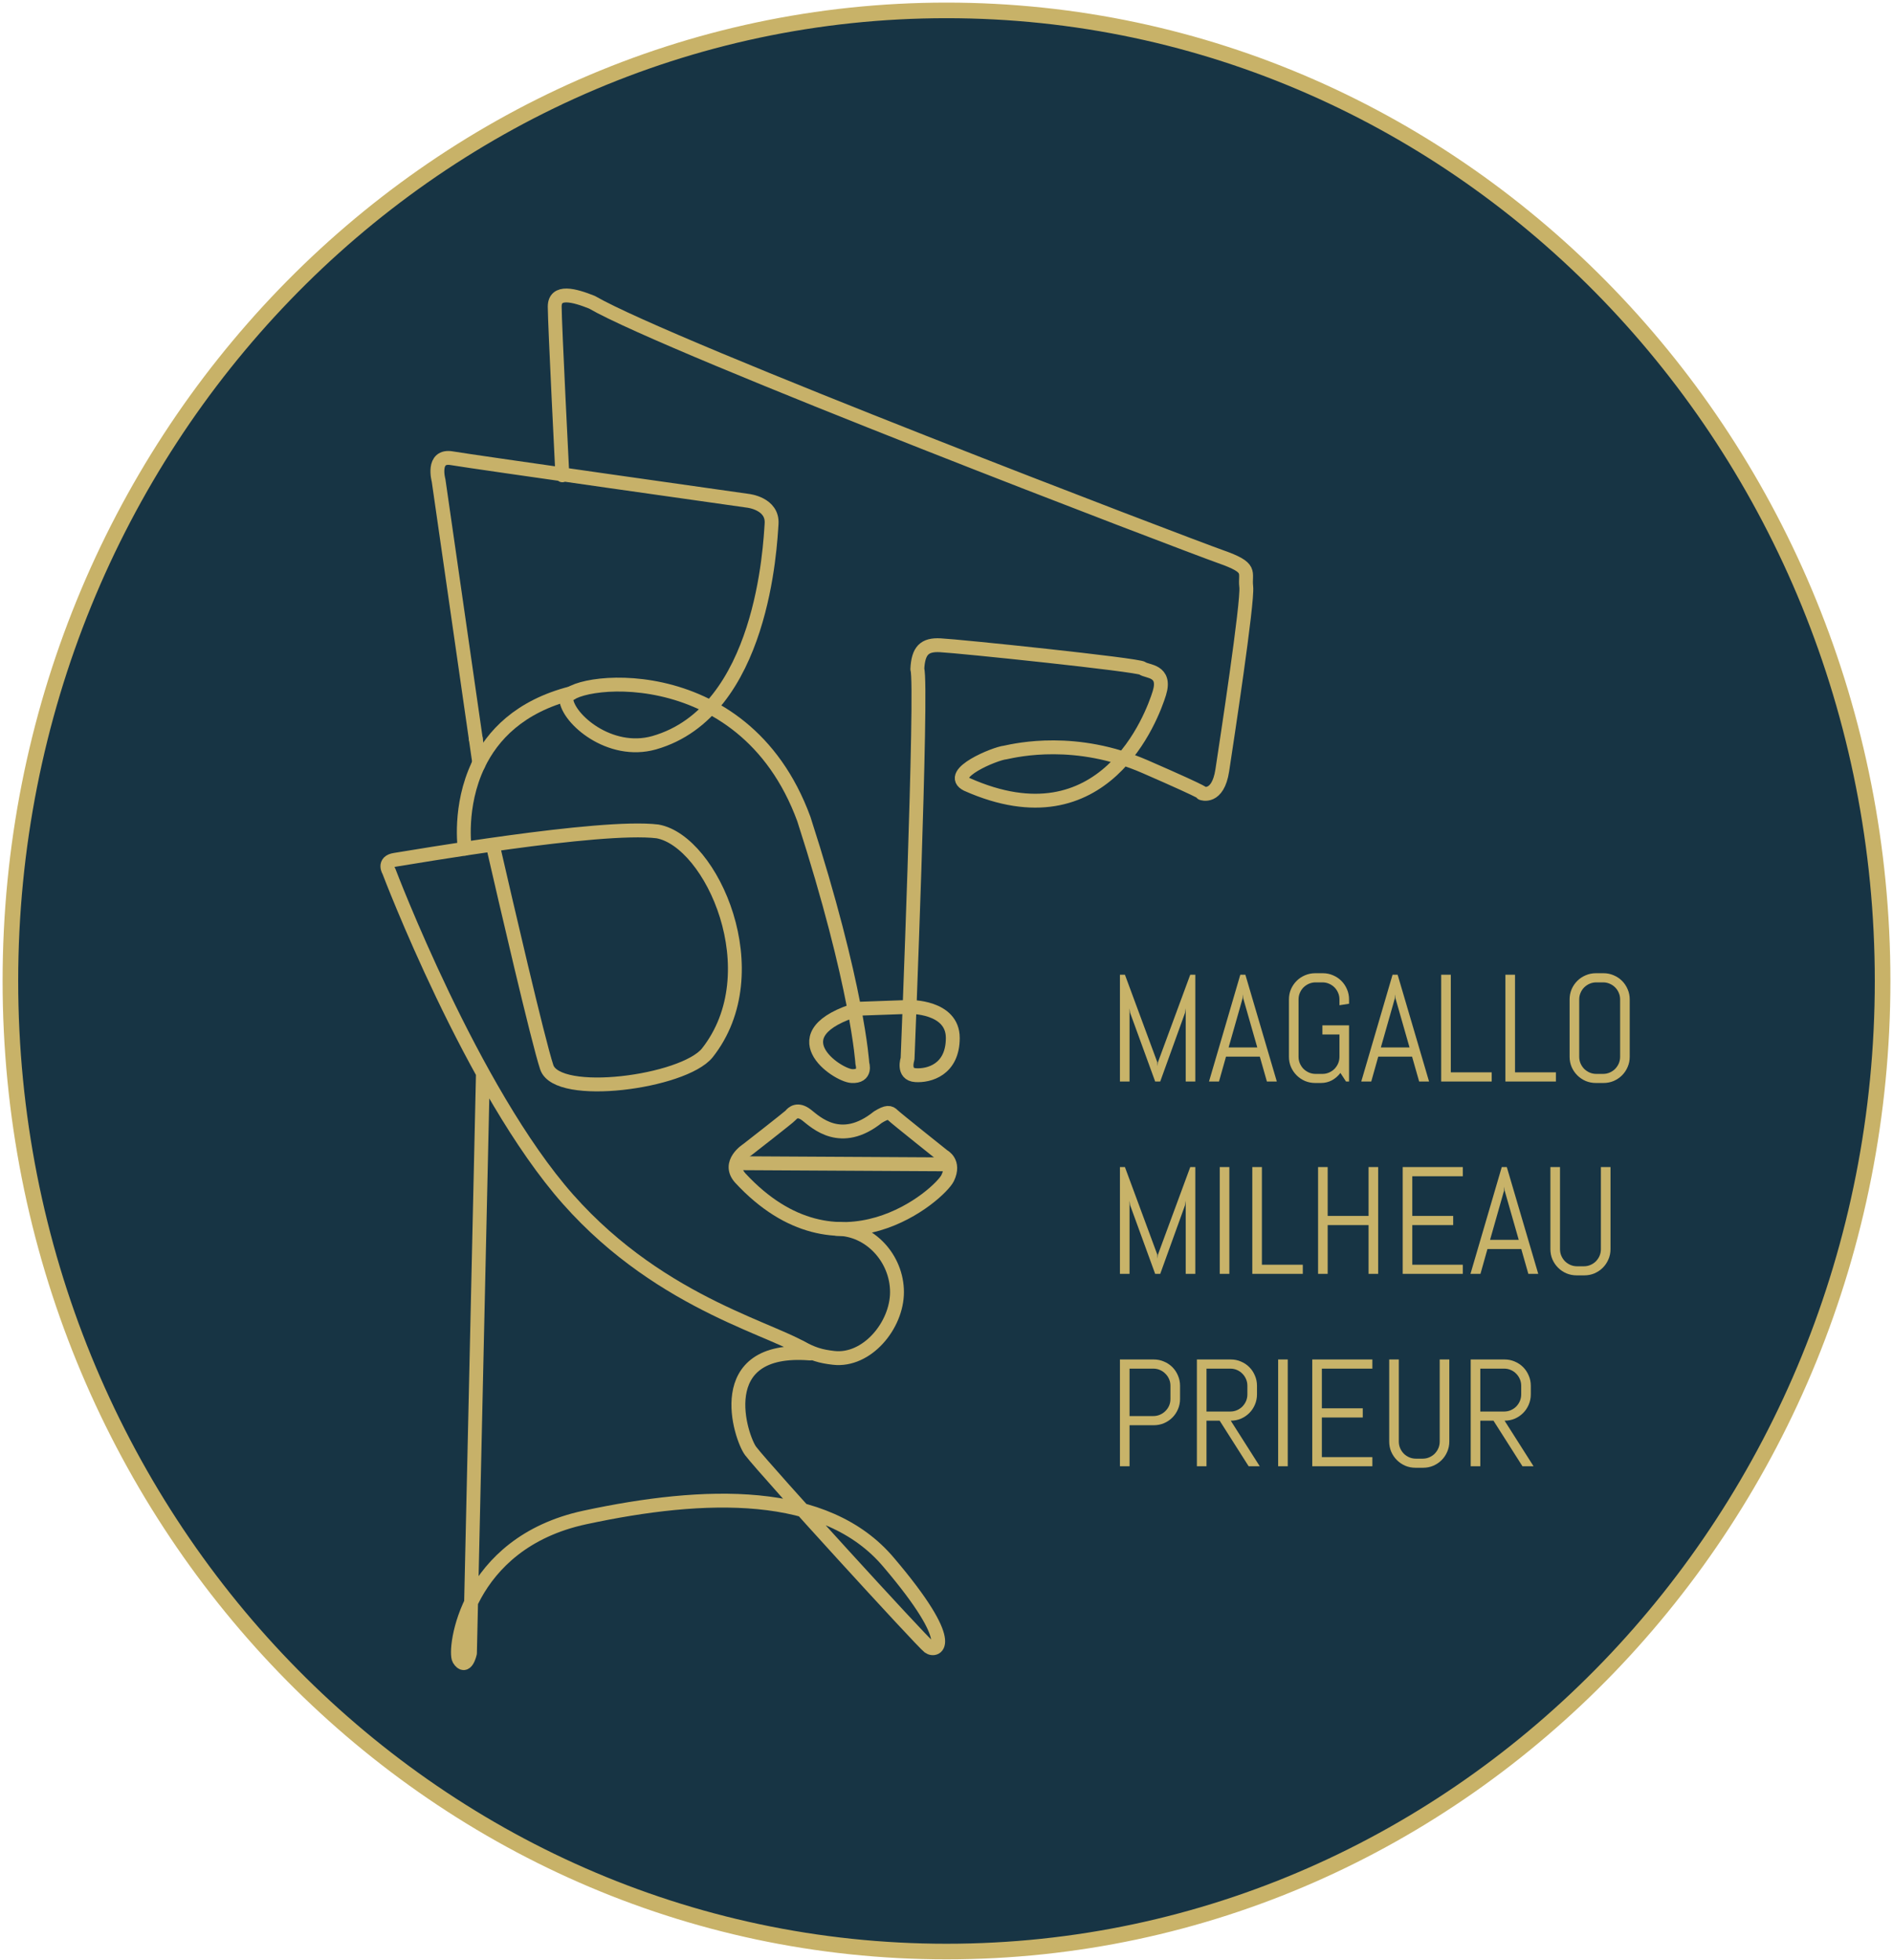 <svg width="364" height="377" viewBox="0 0 364 377" fill="none" xmlns="http://www.w3.org/2000/svg">
<path d="M362 188.667C362 291.76 281.412 375.333 182 375.333C82.588 375.333 2 291.76 2 188.667C2 85.573 82.588 2 182 2C281.412 2 362 85.573 362 188.667Z" fill="#173444" stroke="#C8B268" stroke-width="3" stroke-miterlimit="10"/>
<path d="M91.486 142.085L84.333 92.393C84.333 92.393 82.969 87.45 86.89 88.133C90.812 88.813 143.828 96.315 143.828 96.315C143.828 96.315 148.634 96.826 148.364 100.747C148.09 104.669 146.728 136.889 125.76 142.855C117.234 145.241 109.222 138.251 108.881 134.501C108.541 130.751 142.806 125.466 154.569 157.515C164.968 189.735 165.82 204.566 165.82 204.566C165.82 204.566 166.673 207.123 163.774 206.953C160.876 206.782 149.114 198.77 165.309 193.998L174.854 193.657C174.854 193.657 183.209 193.486 183.209 199.622C183.209 205.759 178.606 206.953 176.049 206.782C173.492 206.613 174.514 203.654 174.514 203.654C174.514 203.654 177.412 131.433 176.389 128.705C176.56 125.125 177.754 123.931 180.822 124.102C184.402 124.273 218.838 127.853 219.69 128.534C220.542 129.217 224.293 128.875 222.93 133.307C221.565 137.741 212.36 162.629 185.934 150.867C181.845 148.821 191.392 144.901 193.265 144.73C195.653 144.218 206.905 141.661 220.201 147.458C233.498 153.253 231.112 152.571 231.112 152.571C231.112 152.571 234.18 153.766 235.033 148.139C235.885 142.514 239.977 115.749 239.636 112.851C239.294 109.953 241 109.271 234.693 107.055C228.385 104.839 128.828 66.822 113.825 58.129C110.416 56.765 106.665 55.742 106.665 58.981C106.665 62.219 108.136 91.414 108.136 91.414" stroke="#C7B169" stroke-width="2.667" stroke-miterlimit="10" stroke-linecap="round" stroke-linejoin="round"/>
<path d="M92.065 146.104L91.486 142.084" stroke="#C7B169" stroke-width="2.667" stroke-miterlimit="10" stroke-linecap="round" stroke-linejoin="round"/>
<path d="M92.858 206.484L90.365 317.954C90.365 317.954 89.626 321.331 88.254 319.126C87.225 317.471 89.447 296.794 112.461 291.848C135.476 286.906 158.831 286.096 170.935 300.544C184.401 316.398 179.969 317.762 178.607 316.738C177.241 315.716 147.409 283.07 144.34 279.066C142.452 276.599 136.499 258.778 155.763 260.312C150.307 255.879 127.635 251.447 109.221 230.648C90.811 209.851 74.787 167.574 74.787 167.574C74.787 167.574 73.594 165.698 75.98 165.358C78.367 165.016 115.359 158.538 126.44 159.902C136.839 161.778 148.26 187.007 135.987 202.52C131.384 208.147 107.176 211.386 105.131 205.248C103.445 200.192 97.079 172.654 94.826 162.838" stroke="#C7B169" stroke-width="2.667" stroke-miterlimit="10" stroke-linecap="round" stroke-linejoin="round"/>
<path d="M91.971 147.087C94.672 141.439 99.897 135.869 109.853 133.316" stroke="#C7B169" stroke-width="2.667" stroke-miterlimit="10" stroke-linecap="round" stroke-linejoin="round"/>
<path d="M89.369 163.228C89.369 163.228 88.148 155.079 91.971 147.088" stroke="#C7B169" stroke-width="2.667" stroke-miterlimit="10" stroke-linecap="round" stroke-linejoin="round"/>
<path d="M153.884 259.103C156.305 260.407 157.747 260.863 160.292 261.153C166.685 261.887 172.48 254.935 172.48 248.501C172.48 242.065 167.317 236.337 160.883 236.337" stroke="#C7B169" stroke-width="2.667" stroke-miterlimit="10" stroke-linecap="round" stroke-linejoin="round"/>
<path d="M143.68 221.124C143.68 221.124 151.734 214.86 152.054 214.476C152.374 214.093 153.333 213.069 155.124 214.476C156.913 215.881 161.708 220.548 168.802 214.86C170.594 213.757 171.105 213.9 171.68 214.476C172.256 215.05 181.398 222.338 181.398 222.338C181.398 222.338 183.698 223.489 182.229 226.557C180.758 229.626 161.26 247.014 142.337 226.557C139.716 223.616 143.68 221.124 143.68 221.124Z" stroke="#C7B169" stroke-width="2.667" stroke-miterlimit="10" stroke-linecap="round" stroke-linejoin="round"/>
<path d="M141.858 223.712L182.293 223.936" stroke="#C7B169" stroke-width="2.667" stroke-miterlimit="10" stroke-linecap="round" stroke-linejoin="round"/>
<path d="M227.996 208V193.921L227.867 194.794L223.098 208H222.124L217.311 194.794L217.197 193.921V208H215.349V187.461H216.309L222.539 204.305L222.596 205.064L222.654 204.305L228.87 187.461H229.844V208H227.996ZM242.247 203.216H235.745L234.398 208H232.479L238.495 187.461H239.469L245.513 208H243.608L242.247 203.216ZM236.246 201.454H241.76L239.053 191.987L238.996 191.228L238.939 191.987L236.246 201.454ZM259.406 208H258.819L257.745 206.353C257.296 206.945 256.752 207.418 256.112 207.771C255.472 208.115 254.761 208.286 253.978 208.286H252.904C252.207 208.286 251.548 208.158 250.927 207.9C250.316 207.632 249.781 207.27 249.323 206.811C248.865 206.353 248.502 205.818 248.234 205.207C247.977 204.596 247.848 203.942 247.848 203.245V192.216C247.848 191.519 247.977 190.865 248.234 190.254C248.502 189.643 248.865 189.108 249.323 188.65C249.781 188.191 250.316 187.833 250.927 187.576C251.548 187.308 252.207 187.174 252.904 187.174H254.365C255.062 187.174 255.716 187.308 256.327 187.576C256.938 187.833 257.473 188.191 257.931 188.65C258.389 189.108 258.747 189.643 259.005 190.254C259.273 190.865 259.406 191.519 259.406 192.216V193.047L257.559 193.333V192.216C257.559 191.758 257.473 191.333 257.301 190.941C257.129 190.54 256.895 190.192 256.599 189.896C256.303 189.6 255.954 189.366 255.553 189.194C255.162 189.022 254.737 188.936 254.279 188.936H252.99C252.531 188.936 252.102 189.022 251.701 189.194C251.309 189.366 250.961 189.6 250.655 189.896C250.359 190.192 250.125 190.54 249.953 190.941C249.781 191.333 249.695 191.758 249.695 192.216V203.245C249.695 203.703 249.781 204.133 249.953 204.534C250.125 204.925 250.359 205.274 250.655 205.579C250.961 205.875 251.309 206.109 251.701 206.281C252.102 206.453 252.531 206.539 252.99 206.539H254.279C254.737 206.539 255.162 206.453 255.553 206.281C255.954 206.109 256.303 205.875 256.599 205.579C256.895 205.274 257.129 204.925 257.301 204.534C257.473 204.133 257.559 203.703 257.559 203.245V198.962H254.279V197.201H259.406V208ZM271.523 203.216H265.021L263.674 208H261.755L267.771 187.461H268.745L274.789 208H272.884L271.523 203.216ZM265.522 201.454H271.036L268.329 191.987L268.272 191.228L268.215 191.987L265.522 201.454ZM277.124 208V187.461H278.971V206.238H286.835V208H277.124ZM289.47 208V187.461H291.318V206.238H299.181V208H289.47ZM313.375 203.245C313.375 203.942 313.241 204.596 312.974 205.207C312.716 205.818 312.358 206.353 311.9 206.811C311.441 207.27 310.907 207.632 310.296 207.9C309.684 208.158 309.03 208.286 308.333 208.286H306.872C306.175 208.286 305.516 208.158 304.896 207.9C304.285 207.632 303.75 207.27 303.292 206.811C302.833 206.353 302.47 205.818 302.203 205.207C301.945 204.596 301.816 203.942 301.816 203.245V192.216C301.816 191.519 301.945 190.865 302.203 190.254C302.47 189.643 302.833 189.108 303.292 188.65C303.75 188.191 304.285 187.833 304.896 187.576C305.516 187.308 306.175 187.174 306.872 187.174H308.333C309.03 187.174 309.684 187.308 310.296 187.576C310.907 187.833 311.441 188.191 311.9 188.65C312.358 189.108 312.716 189.643 312.974 190.254C313.241 190.865 313.375 191.519 313.375 192.216V203.245ZM311.527 192.216C311.527 191.758 311.441 191.333 311.27 190.941C311.098 190.54 310.864 190.192 310.568 189.896C310.272 189.6 309.923 189.366 309.522 189.194C309.131 189.022 308.706 188.936 308.247 188.936H306.958C306.5 188.936 306.07 189.022 305.669 189.194C305.278 189.366 304.929 189.6 304.624 189.896C304.328 190.192 304.094 190.54 303.922 190.941C303.75 191.333 303.664 191.758 303.664 192.216V203.245C303.664 203.703 303.75 204.133 303.922 204.534C304.094 204.925 304.328 205.274 304.624 205.579C304.929 205.875 305.278 206.109 305.669 206.281C306.07 206.453 306.5 206.539 306.958 206.539H308.247C308.706 206.539 309.131 206.453 309.522 206.281C309.923 206.109 310.272 205.875 310.568 205.579C310.864 205.274 311.098 204.925 311.27 204.534C311.441 204.133 311.527 203.703 311.527 203.245V192.216ZM227.996 245V230.921L227.867 231.794L223.098 245H222.124L217.311 231.794L217.197 230.921V245H215.349V224.461H216.309L222.539 241.305L222.596 242.064L222.654 241.305L228.87 224.461H229.844V245H227.996ZM234.542 245V224.461H236.389V245H234.542ZM240.801 245V224.461H242.648V243.238H250.512V245H240.801ZM263.159 245V235.618H255.296V245H253.448V224.461H255.296V233.857H263.159V224.461H265.007V245H263.159ZM269.719 245V224.461H281.277V226.223H271.566V233.857H279.43V235.618H271.566V243.238H281.277V245H269.719ZM292.521 240.216H286.018L284.672 245H282.753L288.768 224.461H289.742L295.786 245H293.882L292.521 240.216ZM286.52 238.454H292.034L289.327 228.987L289.27 228.228L289.212 228.987L286.52 238.454ZM309.68 240.245C309.68 240.942 309.546 241.596 309.279 242.207C309.021 242.818 308.663 243.353 308.204 243.811C307.746 244.27 307.211 244.632 306.6 244.9C305.989 245.158 305.335 245.286 304.638 245.286H303.177C302.48 245.286 301.821 245.158 301.201 244.9C300.589 244.632 300.055 244.27 299.596 243.811C299.138 243.353 298.775 242.818 298.508 242.207C298.25 241.596 298.121 240.942 298.121 240.245V224.461H299.969V240.245C299.969 240.703 300.055 241.133 300.227 241.534C300.398 241.925 300.632 242.274 300.928 242.579C301.234 242.875 301.582 243.109 301.974 243.281C302.375 243.453 302.805 243.539 303.263 243.539H304.552C305.01 243.539 305.435 243.453 305.827 243.281C306.228 243.109 306.576 242.875 306.872 242.579C307.168 242.274 307.402 241.925 307.574 241.534C307.746 241.133 307.832 240.703 307.832 240.245V224.461H309.68V240.245ZM226.908 269.066C226.908 269.763 226.774 270.418 226.507 271.029C226.249 271.64 225.891 272.174 225.432 272.633C224.974 273.091 224.434 273.454 223.814 273.721C223.203 273.979 222.549 274.108 221.852 274.108H217.197V282H215.349V261.461H221.852C222.549 261.461 223.203 261.595 223.814 261.862C224.434 262.12 224.974 262.478 225.432 262.936C225.891 263.395 226.249 263.934 226.507 264.555C226.774 265.166 226.908 265.82 226.908 266.517V269.066ZM225.06 266.517C225.06 266.059 224.974 265.634 224.802 265.242C224.63 264.841 224.391 264.493 224.086 264.197C223.79 263.891 223.441 263.652 223.04 263.48C222.649 263.309 222.224 263.223 221.766 263.223H217.197V272.346H221.766C222.224 272.346 222.649 272.26 223.04 272.089C223.441 271.917 223.79 271.683 224.086 271.387C224.391 271.091 224.63 270.747 224.802 270.355C224.974 269.954 225.06 269.525 225.06 269.066V266.517ZM240.099 282L234.527 273.234H231.992V282H230.145V261.461H236.661C237.359 261.461 238.013 261.595 238.624 261.862C239.235 262.12 239.77 262.478 240.228 262.936C240.686 263.395 241.044 263.934 241.302 264.555C241.569 265.166 241.703 265.82 241.703 266.517V268.178C241.703 268.875 241.569 269.534 241.302 270.155C241.044 270.766 240.686 271.301 240.228 271.759C239.77 272.217 239.235 272.58 238.624 272.848C238.013 273.105 237.359 273.234 236.661 273.234L242.233 282H240.099ZM239.855 266.517C239.855 266.059 239.77 265.634 239.598 265.242C239.426 264.841 239.192 264.493 238.896 264.197C238.6 263.891 238.251 263.652 237.85 263.48C237.459 263.309 237.034 263.223 236.576 263.223H231.992V271.473H236.576C237.034 271.473 237.459 271.387 237.85 271.215C238.251 271.043 238.6 270.809 238.896 270.513C239.192 270.207 239.426 269.859 239.598 269.467C239.77 269.066 239.855 268.637 239.855 268.178V266.517ZM245.771 282V261.461H247.618V282H245.771ZM252.331 282V261.461H263.889V263.223H254.178V270.857H262.042V272.618H254.178V280.238H263.889V282H252.331ZM278.685 277.245C278.685 277.942 278.551 278.596 278.284 279.207C278.026 279.818 277.668 280.353 277.21 280.811C276.751 281.27 276.217 281.632 275.605 281.9C274.994 282.158 274.34 282.286 273.643 282.286H272.182C271.485 282.286 270.826 282.158 270.206 281.9C269.595 281.632 269.06 281.27 268.602 280.811C268.143 280.353 267.78 279.818 267.513 279.207C267.255 278.596 267.126 277.942 267.126 277.245V261.461H268.974V277.245C268.974 277.703 269.06 278.133 269.232 278.534C269.404 278.925 269.638 279.274 269.934 279.579C270.239 279.875 270.588 280.109 270.979 280.281C271.38 280.453 271.81 280.539 272.268 280.539H273.557C274.016 280.539 274.441 280.453 274.832 280.281C275.233 280.109 275.582 279.875 275.878 279.579C276.174 279.274 276.408 278.925 276.579 278.534C276.751 278.133 276.837 277.703 276.837 277.245V261.461H278.685V277.245ZM292.75 282L287.178 273.234H284.643V282H282.796V261.461H289.312C290.01 261.461 290.664 261.595 291.275 261.862C291.886 262.12 292.421 262.478 292.879 262.936C293.337 263.395 293.695 263.934 293.953 264.555C294.22 265.166 294.354 265.82 294.354 266.517V268.178C294.354 268.875 294.22 269.534 293.953 270.155C293.695 270.766 293.337 271.301 292.879 271.759C292.421 272.217 291.886 272.58 291.275 272.848C290.664 273.105 290.01 273.234 289.312 273.234L294.884 282H292.75ZM292.507 266.517C292.507 266.059 292.421 265.634 292.249 265.242C292.077 264.841 291.843 264.493 291.547 264.197C291.251 263.891 290.902 263.652 290.501 263.48C290.11 263.309 289.685 263.223 289.227 263.223H284.643V271.473H289.227C289.685 271.473 290.11 271.387 290.501 271.215C290.902 271.043 291.251 270.809 291.547 270.513C291.843 270.207 292.077 269.859 292.249 269.467C292.421 269.066 292.507 268.637 292.507 268.178V266.517Z" fill="#C8B369"/>
</svg>
